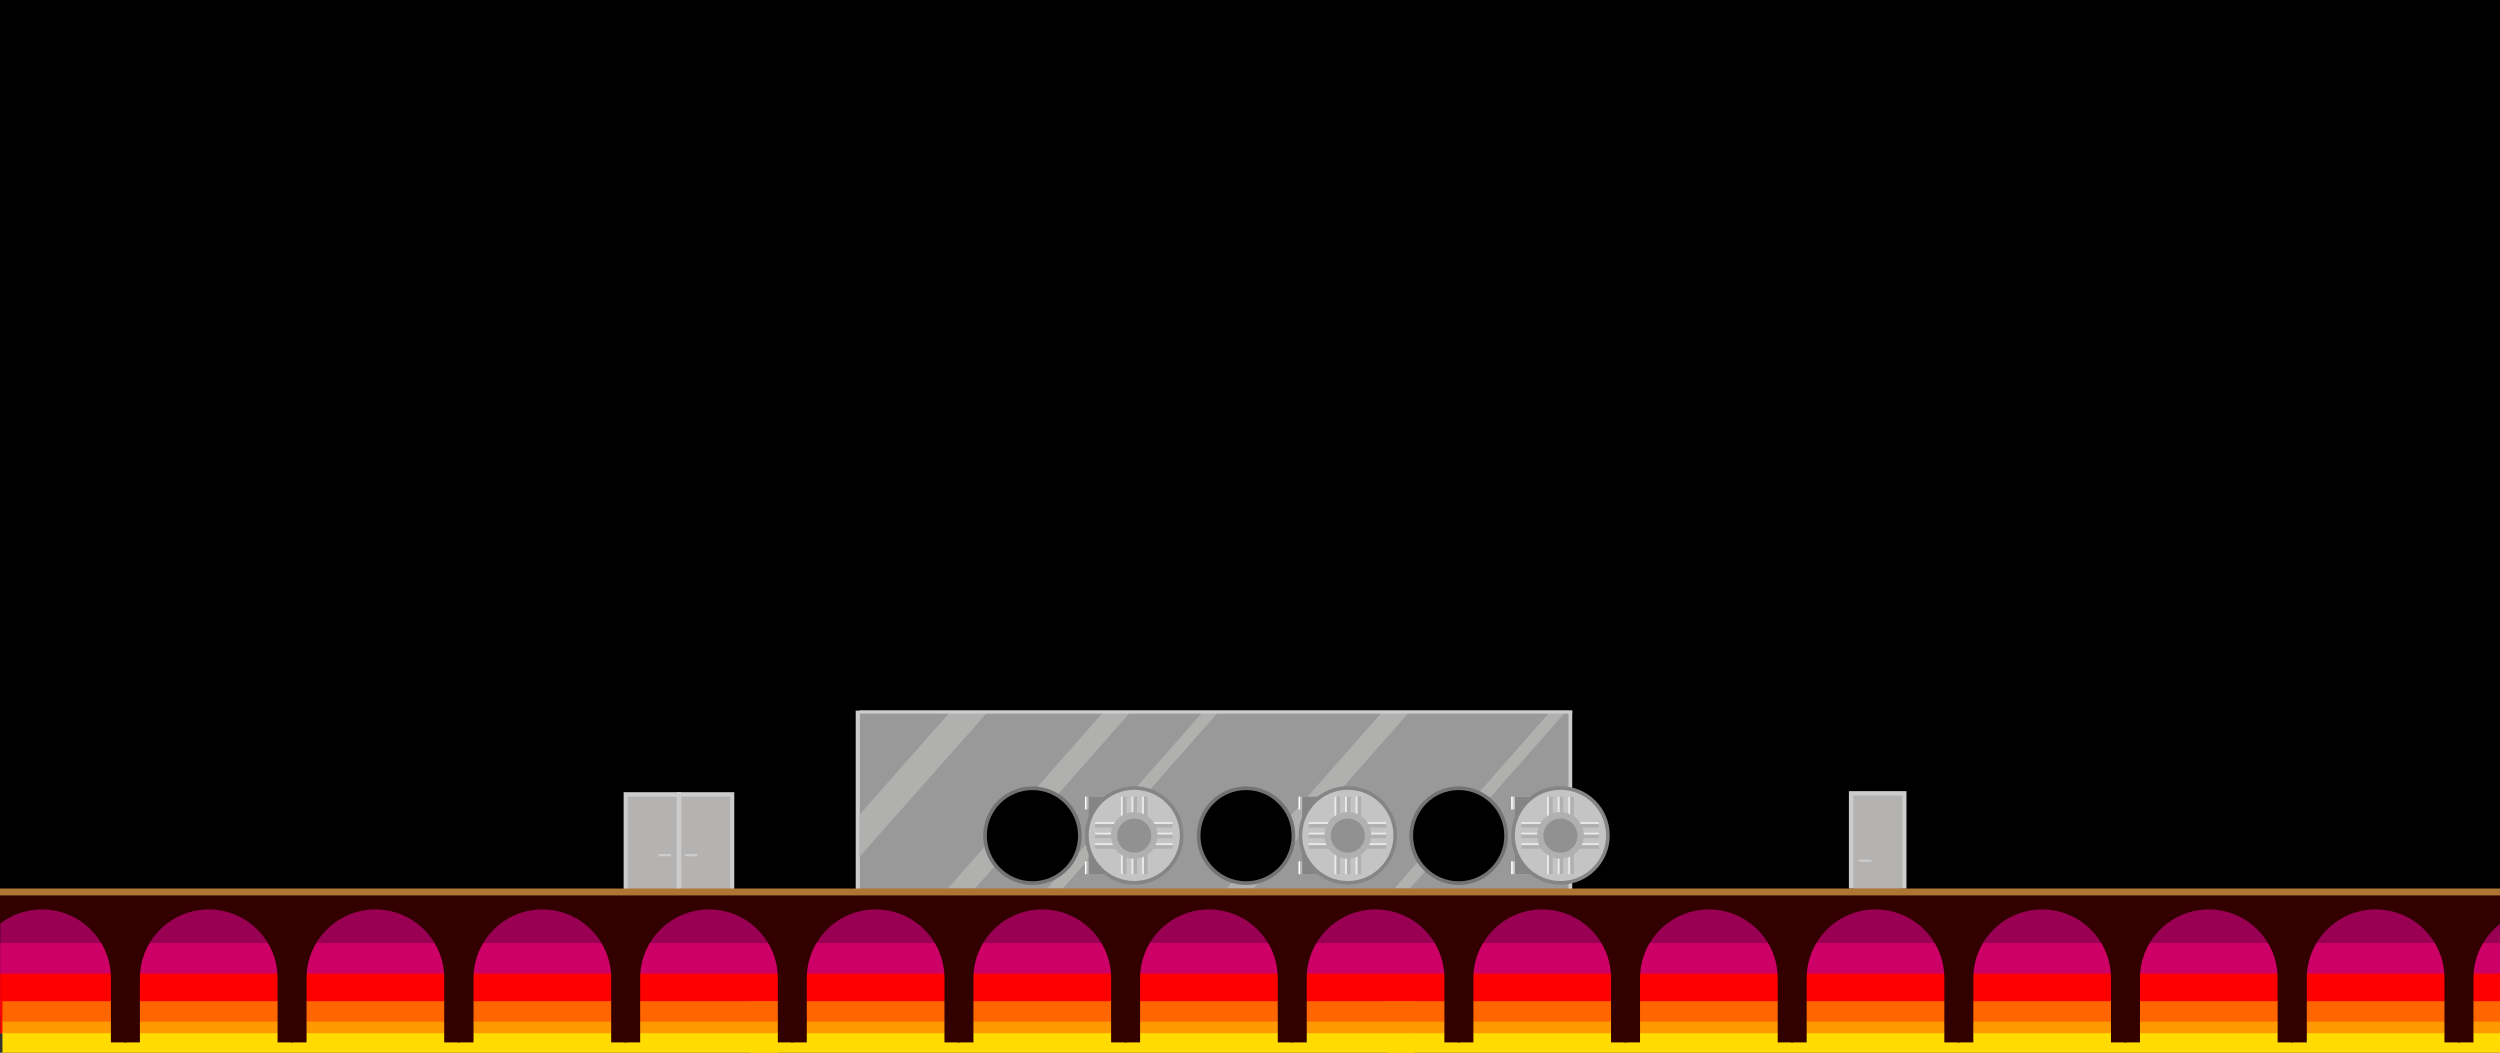 <?xml version="1.0" encoding="utf-8"?>
<!-- Generator: Adobe Illustrator 17.0.0, SVG Export Plug-In . SVG Version: 6.00 Build 0)  -->
<!DOCTYPE svg PUBLIC "-//W3C//DTD SVG 1.1//EN" "http://www.w3.org/Graphics/SVG/1.1/DTD/svg11.dtd">
<svg version="1.1" id="Слой_1" xmlns="http://www.w3.org/2000/svg" xmlns:xlink="http://www.w3.org/1999/xlink" x="0px" y="0px"
	 width="4749.64px" height="2000px" viewBox="0 0 4749.64 2000" enable-background="new 0 0 4749.64 2000" xml:space="preserve">
<rect x="0" y="0" width="4749.64" height="2000" fill="#333333" stroke="none"/>
<rect x="-40.401" y="-4.632" width="4792.317" height="1900.473"/>
<rect x="0.415" y="1721.078" fill="#990054" width="4758.634" height="141.207"/>
<rect x="0.415" y="1791.682" fill="#CC0066" width="4749.225" height="141.207"/>
<rect x="0.415" y="1849.669" fill="#FF0000" width="4767.634" height="113.736"/>
<rect x="2636.417" y="1960.741" fill="#FFDB00" width="2125.632" height="39.259"/>
<rect x="2636.417" y="1938.966" fill="#FF9900" width="2131.583" height="23.949"/>
<rect x="2636.417" y="1902.107" fill="#FF6600" width="2125.583" height="38.949"/>
<path fill="#FFDB00" d="M3094.2,1964.121c0-3.733,4.167-6.761,9.308-6.761s9.307,3.027,9.307,6.761"/>
<rect x="1426.071" y="1960.741" fill="#FFDB00" width="1261.632" height="39.259"/>
<rect x="1426.071" y="1938.966" fill="#FF9900" width="1261.632" height="23.949"/>
<rect x="1426.071" y="1902.107" fill="#FF6600" width="1261.632" height="38.949"/>
<path fill="#FF9900" d="M1810.563,1941.856c0-4.05,4.519-7.332,10.093-7.332c5.574,0,10.093,3.282,10.093,7.332"/>
<rect x="4.621" y="1960.741" fill="#FFDB00" width="1472.737" height="39.259"/>
<rect x="4.621" y="1938.966" fill="#FF9900" width="1472.737" height="23.949"/>
<rect x="4.621" y="1902.107" fill="#FF6600" width="1472.737" height="38.949"/>
<g>
	<path fill="#330000" d="M869.775,1695.526v284.845h29.824v-121.754c0-72.225,58.55-130.775,130.774-130.775
		s130.774,58.551,130.774,130.775v121.754h29.824v-284.845H869.775z"/>
	<path fill="#330000" d="M1186.378,1695.526v284.845h29.824v-121.754c0-72.225,58.55-130.775,130.774-130.775
		s130.774,58.551,130.774,130.775v121.754h29.824v-284.845H1186.378z"/>
	<path fill="#330000" d="M1502.98,1695.526v284.845h29.824v-121.754c0-72.225,58.55-130.775,130.774-130.775
		s130.773,58.551,130.773,130.775v121.754h29.824v-284.845H1502.98z"/>
	<path fill="#330000" d="M1819.583,1695.526v284.845h29.824v-121.754c0-72.225,58.55-130.775,130.774-130.775
		s130.774,58.551,130.774,130.775v121.754h29.824v-284.845H1819.583z"/>
	<path fill="#330000" d="M2136.187,1695.526v284.845h29.824v-121.754c0-72.225,58.55-130.775,130.774-130.775
		s130.774,58.551,130.774,130.775v121.754h29.824v-284.845H2136.187z"/>
	<path fill="#330000" d="M2452.789,1695.526v284.845h29.824v-121.754c0-72.225,58.55-130.775,130.774-130.775
		c72.225,0,130.773,58.551,130.773,130.775v121.754h29.824v-284.845H2452.789z"/>
	<path fill="#330000" d="M2769.392,1695.526v284.845h29.824v-121.754c0-72.225,58.55-130.775,130.774-130.775
		s130.774,58.551,130.774,130.775v121.754h29.824v-284.845H2769.392z"/>
	<path fill="#330000" d="M3085.995,1695.526v284.845h29.824v-121.754c0-72.225,58.55-130.775,130.774-130.775
		s130.773,58.551,130.773,130.775v121.754h29.824v-284.845H3085.995z"/>
	<path fill="#330000" d="M3402.598,1695.526v284.845h29.824v-121.754c0-72.225,58.55-130.775,130.774-130.775
		s130.774,58.551,130.774,130.775v121.754h29.824v-284.845H3402.598z"/>
	<path fill="#330000" d="M3719.2,1695.526v284.845h29.824v-121.754c0-72.225,58.55-130.775,130.774-130.775
		s130.774,58.551,130.774,130.775v121.754h29.824v-284.845H3719.2z"/>
	<path fill="#330000" d="M4035.804,1695.526v284.845h29.824v-121.754c0-72.225,58.55-130.775,130.774-130.775
		s130.773,58.551,130.773,130.775v121.754H4357v-284.845H4035.804z"/>
</g>
<path fill="#330000" d="M4352.775,1695.526v284.845h29.824v-121.754c0-72.225,58.55-130.775,130.774-130.775
	s130.774,58.551,130.774,130.775v121.754h29.824v-284.845H4352.775z"/>
<path fill="#330000" d="M4669.378,1695.526v284.845h29.824v-121.754c0-72.225,58.55-130.775,130.774-130.775
	s130.774,58.551,130.774,130.775v121.754h29.824v-284.845H4669.378z"/>
<path fill="#330000" d="M-80.627,1695.526v284.845h29.824v-121.754c0-72.225,58.55-130.775,130.774-130.775
	s130.774,58.551,130.774,130.775v121.754h29.824v-284.845H-80.627z"/>
<path fill="#330000" d="M235.975,1695.526v284.845h29.824v-121.754c0-72.225,58.55-130.775,130.774-130.775
	s130.774,58.551,130.774,130.775v121.754h29.824v-284.845H235.975z"/>
<path fill="#330000" d="M552.579,1695.526v284.845h29.824v-121.754c0-72.225,58.55-130.775,130.774-130.775
	c72.225,0,130.773,58.551,130.773,130.775v121.754h29.824v-284.845H552.579z"/>
<g>
	<g>
		<rect x="1625.722" y="1350.019" fill="#CCCCCC" width="1361.273" height="339.593"/>
		<rect x="1633.627" y="1350.019" fill="#999999" width="1346.335" height="339.593"/>
		<polygon fill="#B0B1AE" points="1852.403,1687.766 1800.903,1687.766 2096.201,1352.863 2147.701,1352.863 		"/>
		<polygon fill="#B0B1AE" points="2019.422,1687.766 1989.613,1687.766 2284.911,1352.863 2314.72,1352.863 		"/>
		<polygon fill="#B0B1AE" points="2382.02,1687.766 2330.52,1687.766 2625.817,1352.863 2677.317,1352.863 		"/>
		<polygon fill="#B0B1AE" points="2678.928,1687.766 2649.118,1687.766 2944.416,1352.863 2974.226,1352.863 		"/>
		<polygon fill="#B0B1AE" points="1632.605,1628.127 1876.21,1352.863 1804.647,1352.863 1632.923,1547.812 		"/>
		<rect x="1632.605" y="1350.019" fill="#CCCCCC" width="1354.39" height="5.689"/>
	</g>
	<g>
		<g>
			<circle fill="#737373" cx="1961.504" cy="1587.663" r="93.585"/>
			<g>
				<defs>
					<circle id="SVGID_1_" cx="1961.504" cy="1587.663" r="86.618"/>
				</defs>
				<use xlink:href="#SVGID_1_"  overflow="visible"/>
				<clipPath id="SVGID_2_">
					<use xlink:href="#SVGID_1_"  overflow="visible"/>
				</clipPath>
			</g>
		</g>
		<g>
			<rect x="2061.29" y="1513.582" fill="#B8B8B8" width="84.038" height="24.195"/>
			<rect x="2061.29" y="1636.547" fill="#B8B8B8" width="84.038" height="24.197"/>
			<rect x="2068.256" y="1513.582" fill="#858585" width="84.038" height="147.162"/>
			<circle fill="#858585" cx="2154.874" cy="1587.164" r="93.584"/>
			<path fill="#C4C4C4" d="M2241.492,1587.164c0,47.837-38.779,86.615-86.618,86.615c-47.837,0-86.618-38.778-86.618-86.615
				c0-47.84,38.78-86.618,86.618-86.618C2202.712,1500.546,2241.492,1539.324,2241.492,1587.164z"/>
		</g>
		<g>
			<g>
				<rect x="2133.027" y="1513.582" fill="#B0B0B0" width="7.011" height="147.162"/>
				<g>
					<rect x="2129.522" y="1513.582" fill="#ECE9E6" width="3.505" height="147.162"/>
				</g>
			</g>
			<g>
				<rect x="2153.122" y="1513.582" fill="#B0B0B0" width="7.011" height="147.162"/>
				<g>
					<rect x="2149.616" y="1513.582" fill="#ECE9E6" width="3.506" height="147.162"/>
				</g>
			</g>
			<g>
				<rect x="2173.215" y="1513.582" fill="#B0B0B0" width="7.011" height="147.162"/>
				<g>
					<rect x="2169.71" y="1513.582" fill="#ECE9E6" width="3.505" height="147.162"/>
				</g>
			</g>
		</g>
		<g>
			<g>
				<rect x="2080.571" y="1565.316" fill="#B0B0B0" width="147.162" height="7.01"/>
				<g>
					<rect x="2080.571" y="1561.812" fill="#ECE9E6" width="147.162" height="3.505"/>
				</g>
			</g>
			<g>
				<rect x="2080.571" y="1585.41" fill="#B0B0B0" width="147.162" height="7.012"/>
				<g>
					<rect x="2080.571" y="1581.904" fill="#ECE9E6" width="147.162" height="3.506"/>
				</g>
			</g>
			<g>
				<rect x="2080.571" y="1605.504" fill="#B0B0B0" width="147.162" height="7.01"/>
				<g>
					<rect x="2080.571" y="1601.999" fill="#ECE9E6" width="147.162" height="3.505"/>
				</g>
			</g>
		</g>
		<circle fill="#B0B0B0" cx="2154.874" cy="1587.162" r="44.344"/>
		<circle fill="#919191" cx="2154.874" cy="1587.596" r="32.402"/>
		<rect x="2061.29" y="1513.582" fill="#FFFFFF" width="2.72" height="24.195"/>
		<rect x="2061.29" y="1636.548" fill="#FFFFFF" width="2.72" height="24.195"/>
	</g>
	<g>
		<g>
			<circle fill="#737373" cx="2367.304" cy="1587.663" r="93.585"/>
			<g>
				<defs>
					<circle id="SVGID_3_" cx="2367.304" cy="1587.663" r="86.618"/>
				</defs>
				<use xlink:href="#SVGID_3_"  overflow="visible"/>
				<clipPath id="SVGID_4_">
					<use xlink:href="#SVGID_3_"  overflow="visible"/>
				</clipPath>
			</g>
		</g>
		<g>
			<rect x="2467.09" y="1513.582" fill="#B8B8B8" width="84.039" height="24.195"/>
			<rect x="2467.09" y="1636.547" fill="#B8B8B8" width="84.039" height="24.197"/>
			<rect x="2474.056" y="1513.582" fill="#858585" width="84.038" height="147.162"/>
			<circle fill="#858585" cx="2560.674" cy="1587.164" r="93.585"/>
			<path fill="#C4C4C4" d="M2647.292,1587.164c0,47.837-38.779,86.615-86.618,86.615c-47.837,0-86.618-38.778-86.618-86.615
				c0-47.84,38.78-86.618,86.618-86.618C2608.513,1500.546,2647.292,1539.324,2647.292,1587.164z"/>
		</g>
		<g>
			<g>
				<rect x="2538.828" y="1513.582" fill="#B0B0B0" width="7.011" height="147.162"/>
				<g>
					<rect x="2535.322" y="1513.582" fill="#ECE9E6" width="3.506" height="147.162"/>
				</g>
			</g>
			<g>
				<rect x="2558.922" y="1513.582" fill="#B0B0B0" width="7.011" height="147.162"/>
				<g>
					<rect x="2555.416" y="1513.582" fill="#ECE9E6" width="3.506" height="147.162"/>
				</g>
			</g>
			<g>
				<rect x="2579.016" y="1513.582" fill="#B0B0B0" width="7.011" height="147.162"/>
				<g>
					<rect x="2575.51" y="1513.582" fill="#ECE9E6" width="3.506" height="147.162"/>
				</g>
			</g>
		</g>
		<g>
			<g>
				<rect x="2486.372" y="1565.316" fill="#B0B0B0" width="147.162" height="7.01"/>
				<g>
					<rect x="2486.372" y="1561.812" fill="#ECE9E6" width="147.162" height="3.505"/>
				</g>
			</g>
			<g>
				<rect x="2486.372" y="1585.41" fill="#B0B0B0" width="147.162" height="7.012"/>
				<g>
					<rect x="2486.372" y="1581.904" fill="#ECE9E6" width="147.162" height="3.506"/>
				</g>
			</g>
			<g>
				<rect x="2486.372" y="1605.504" fill="#B0B0B0" width="147.162" height="7.01"/>
				<g>
					<rect x="2486.372" y="1601.999" fill="#ECE9E6" width="147.162" height="3.505"/>
				</g>
			</g>
		</g>
		<circle fill="#B0B0B0" cx="2560.675" cy="1587.162" r="44.344"/>
		<circle fill="#919191" cx="2560.674" cy="1587.596" r="32.402"/>
		<rect x="2467.09" y="1513.582" fill="#FFFFFF" width="2.72" height="24.195"/>
		<rect x="2467.09" y="1636.548" fill="#FFFFFF" width="2.72" height="24.195"/>
	</g>
	<g>
		<circle fill="#737373" cx="2771.304" cy="1587.663" r="93.585"/>
		<g>
			<defs>
				<circle id="SVGID_5_" cx="2771.304" cy="1587.663" r="86.618"/>
			</defs>
			<use xlink:href="#SVGID_5_"  overflow="visible"/>
			<clipPath id="SVGID_6_">
				<use xlink:href="#SVGID_5_"  overflow="visible"/>
			</clipPath>
		</g>
		<g>
			<rect x="2871.09" y="1513.582" fill="#CCCCCC" width="84.039" height="24.195"/>
			<rect x="2871.09" y="1636.547" fill="#CCCCCC" width="84.039" height="24.197"/>
			<rect x="2878.056" y="1513.582" fill="#858585" width="84.038" height="147.162"/>
			<circle fill="#858585" cx="2964.674" cy="1587.164" r="93.585"/>
			<path fill="#C4C4C4" d="M3051.292,1587.164c0,47.837-38.779,86.615-86.618,86.615c-47.837,0-86.618-38.778-86.618-86.615
				c0-47.84,38.78-86.618,86.618-86.618C3012.513,1500.546,3051.292,1539.324,3051.292,1587.164z"/>
		</g>
		<g>
			<g>
				<rect x="2942.828" y="1513.582" fill="#B0B0B0" width="7.011" height="147.162"/>
				<g>
					<rect x="2939.322" y="1513.582" fill="#ECE9E6" width="3.505" height="147.162"/>
				</g>
			</g>
			<g>
				<rect x="2962.922" y="1513.582" fill="#B0B0B0" width="7.011" height="147.162"/>
				<g>
					<rect x="2959.416" y="1513.582" fill="#ECE9E6" width="3.506" height="147.162"/>
				</g>
			</g>
			<g>
				<rect x="2983.016" y="1513.582" fill="#B0B0B0" width="7.011" height="147.162"/>
				<g>
					<rect x="2979.51" y="1513.582" fill="#ECE9E6" width="3.505" height="147.162"/>
				</g>
			</g>
		</g>
		<g>
			<g>
				<rect x="2890.372" y="1565.316" fill="#B0B0B0" width="147.162" height="7.01"/>
				<g>
					<rect x="2890.372" y="1561.812" fill="#ECE9E6" width="147.162" height="3.505"/>
				</g>
			</g>
			<g>
				<rect x="2890.372" y="1585.41" fill="#B0B0B0" width="147.162" height="7.012"/>
				<g>
					<rect x="2890.372" y="1581.904" fill="#ECE9E6" width="147.162" height="3.506"/>
				</g>
			</g>
			<g>
				<rect x="2890.372" y="1605.504" fill="#B0B0B0" width="147.162" height="7.01"/>
				<g>
					<rect x="2890.372" y="1601.999" fill="#ECE9E6" width="147.162" height="3.505"/>
				</g>
			</g>
		</g>
		<circle fill="#B0B0B0" cx="2964.675" cy="1587.162" r="44.344"/>
		<circle fill="#919191" cx="2964.674" cy="1587.596" r="32.402"/>
		<rect x="2871.09" y="1513.582" fill="#FFFFFF" width="2.72" height="24.195"/>
		<rect x="2871.09" y="1636.548" fill="#FFFFFF" width="2.72" height="24.195"/>
	</g>
</g>
<g>
	<g>
		<rect x="1285.626" y="1505.055" fill="#CCCCCC" width="109.374" height="185.267"/>
		<rect x="1294.167" y="1513.387" fill="#B4B3B1" width="93.077" height="176.935"/>
	</g>
	<g>
		<rect x="1301.117" y="1622.56" fill="#CCCCCC" width="23.607" height="4.271"/>
	</g>
	<g>
		<rect x="1184.794" y="1505.055" fill="#CCCCCC" width="109.373" height="185.267"/>
		<rect x="1192.55" y="1513.387" fill="#B4B3B1" width="93.076" height="176.935"/>
	</g>
	<g>
		<rect x="1251.482" y="1622.56" fill="#CCCCCC" width="23.608" height="4.271"/>
	</g>
</g>
<g>
	<rect x="3512.626" y="1503.055" fill="#CCCCCC" width="109.373" height="185.267"/>
	<rect x="3521.167" y="1511.387" fill="#B4B3B1" width="93.077" height="176.935"/>
	<g>
		<rect x="3531.865" y="1633.07" fill="#CCCCCC" width="23.607" height="4.272"/>
	</g>
</g>
<rect x="0" y="1688.055" fill="#AD7633" width="4749.64" height="13.143"/>
</svg>
